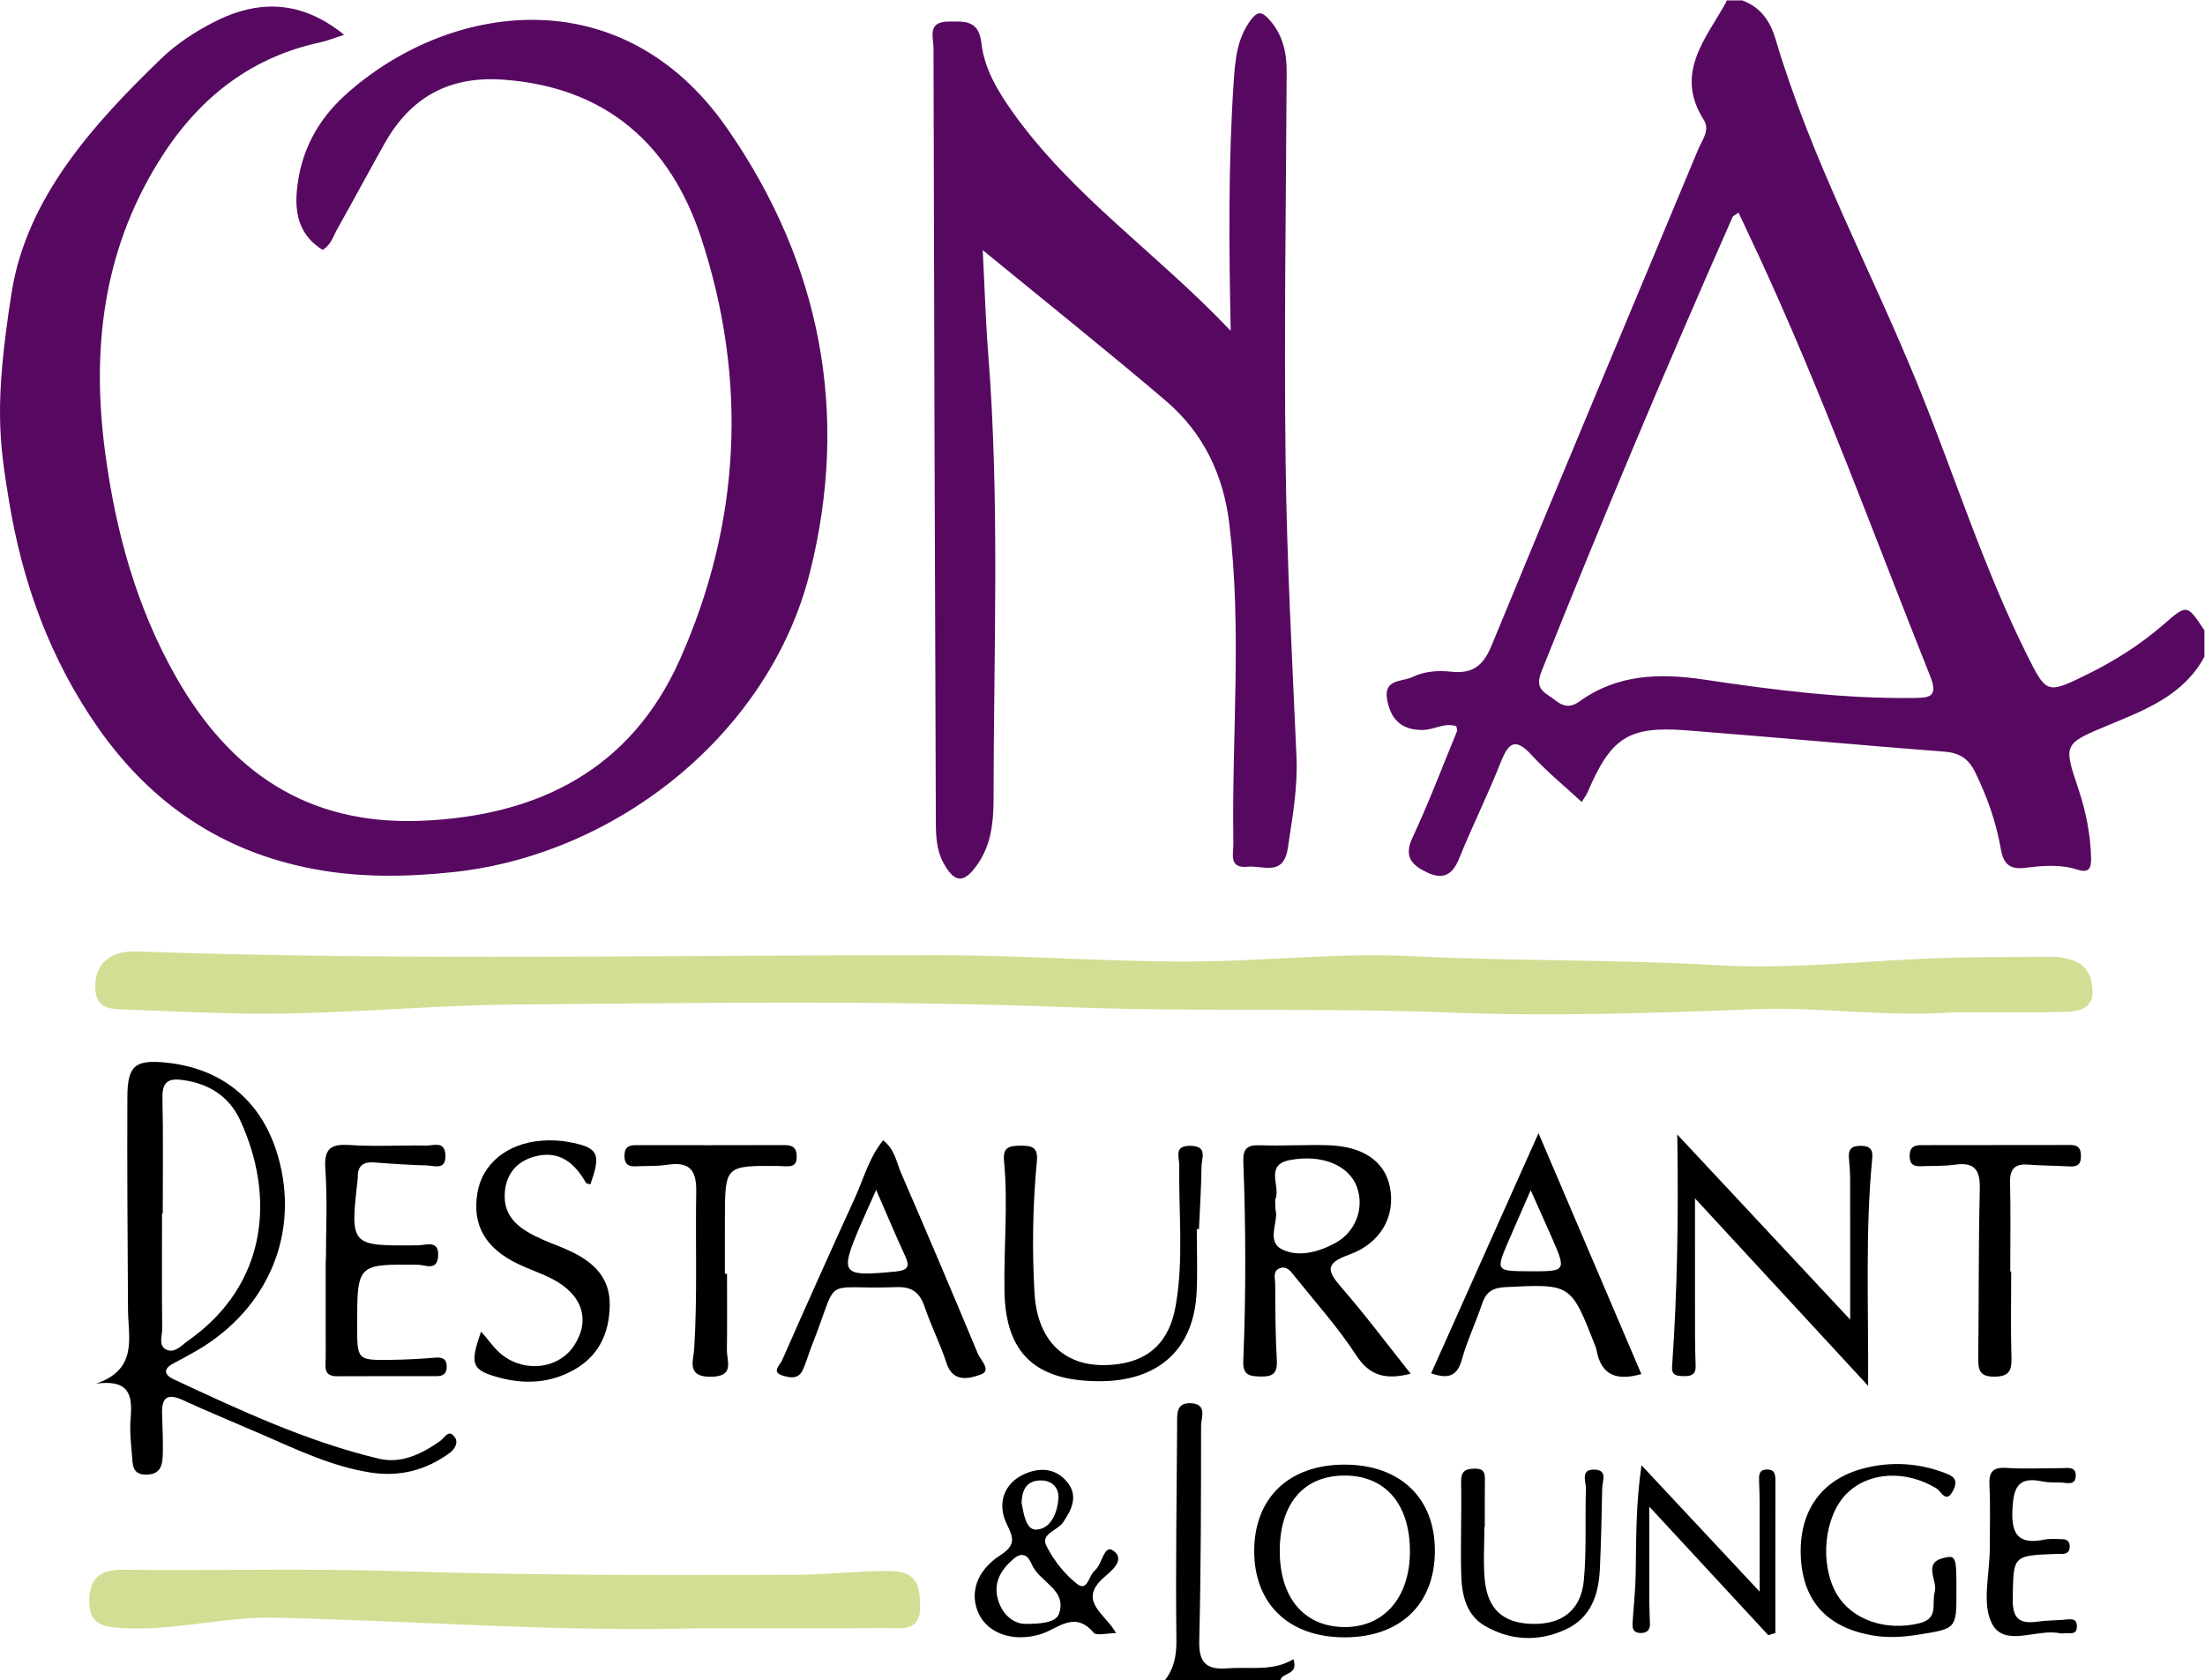 <?xml version="1.0" encoding="UTF-8" standalone="no"?>
<!-- Created with Inkscape (http://www.inkscape.org/) -->

<svg
   xmlns:dc="http://purl.org/dc/elements/1.1/"
   xmlns:cc="http://creativecommons.org/ns#"
   xmlns:rdf="http://www.w3.org/1999/02/22-rdf-syntax-ns#"
   xmlns:svg="http://www.w3.org/2000/svg"
   xmlns="http://www.w3.org/2000/svg"
   xmlns:sodipodi="http://sodipodi.sourceforge.net/DTD/sodipodi-0.dtd"
   xmlns:inkscape="http://www.inkscape.org/namespaces/inkscape"
   version="1.1"
   id="svg2"
   xml:space="preserve"
   width="559.799"
   height="426.667"
   viewBox="0 0 559.799 426.667"
   sodipodi:docname="ona-logo-color.svg"
   inkscape:export-filename="/media/sf_phi/_PROJECTS/ona-templates/PDF/archive/logo/ona-logo-color.pdf.png"
   inkscape:export-xdpi="411.57999"
   inkscape:export-ydpi="411.57999"
   inkscape:version="0.92.3 (2405546, 2018-03-11)"><defs
     id="defs6"><clipPath
       clipPathUnits="userSpaceOnUse"
       id="clipPath18"><path
         d="M 16.994,9.778 H 398.538 V 138.854 H 16.994 Z"
         id="path16"
         inkscape:connector-curvature="0" /></clipPath><clipPath
       clipPathUnits="userSpaceOnUse"
       id="clipPath34"><path
         d="M 0,152.722 H 419.848 V 320.001 H 0 Z"
         id="path32"
         inkscape:connector-curvature="0" /></clipPath><clipPath
       clipPathUnits="userSpaceOnUse"
       id="clipPath54"><path
         d="M 18.299,39.189 H 396.33 v 78.628 H 18.299 Z"
         id="path52"
         inkscape:connector-curvature="0" /></clipPath><clipPath
       clipPathUnits="userSpaceOnUse"
       id="clipPath102"><path
         d="M 185.635,0 H 395.559 V 52.802 H 185.635 Z"
         id="path100"
         inkscape:connector-curvature="0" /></clipPath></defs><sodipodi:namedview
     pagecolor="#ffffff"
     bordercolor="#666666"
     borderopacity="1"
     objecttolerance="10"
     gridtolerance="10"
     guidetolerance="10"
     inkscape:pageopacity="0"
     inkscape:pageshadow="2"
     inkscape:window-width="1344"
     inkscape:window-height="747"
     id="namedview4"
     showgrid="false"
     inkscape:zoom="0.55312501"
     inkscape:cx="279.89932"
     inkscape:cy="213.33333"
     inkscape:window-x="266"
     inkscape:window-y="82"
     inkscape:window-maximized="0"
     inkscape:current-layer="g10" /><g
     id="g10"
     inkscape:groupmode="layer"
     inkscape:label="ona-logo-color"
     transform="matrix(1.333,0,0,-1.333,0,426.667)"><g
       id="g12"><g
         id="g14"
         clip-path="url(#clipPath18)"><g
           id="g20"
           transform="translate(372.603,127.273)"><path
             d="m 0,0 c -13.779,-0.979 -25.901,1.051 -38.048,0.584 -19.478,-0.748 -38.974,-1.41 -58.435,-0.65 -24.318,0.95 -48.648,0.098 -72.936,1.03 -34.982,1.344 -69.961,0.795 -104.933,0.506 -17.949,-0.148 -35.886,-2.157 -53.883,-1.688 -7.125,0.185 -14.249,0.446 -21.37,0.763 -2.383,0.107 -4.639,0.388 -4.832,3.741 -0.188,3.273 0.998,5.568 3.935,6.744 1.334,0.533 2.943,0.586 4.419,0.535 50.963,-1.787 101.943,-0.627 152.916,-0.705 16.665,-0.025 33.271,-1.417 49.934,-1.172 13.151,0.195 26.269,1.66 39.438,0.996 19.452,-0.981 38.94,-0.596 58.398,-1.733 14.134,-0.826 28.263,0.901 42.4,1.372 7.319,0.244 14.649,0.19 21.976,0.224 0.815,0.004 1.635,-0.277 2.448,-0.453 3.42,-0.741 4.501,-3.362 4.508,-6.339 C 25.941,0.583 23.094,0.142 20.877,0.08 13.388,-0.129 5.89,0 0,0"
             style="fill:#d3de94;fill-opacity:1;fill-rule:nonzero;stroke:none"
             id="path22"
             inkscape:connector-curvature="0" /></g><g
           id="g24"
           transform="translate(133.33,9.931)"><path
             d="m 0,0 c -26.995,-0.74 -53.922,1.403 -80.883,2.01 -9.693,0.219 -19.15,-2.509 -28.867,-1.989 -3.694,0.196 -6.682,0.524 -6.584,5.31 0.093,4.557 2.36,5.865 6.698,5.815 17.318,-0.207 34.653,0.289 51.956,-0.263 25.449,-0.811 50.893,-0.795 76.342,-0.688 5.485,0.022 10.966,0.664 16.452,0.721 5.459,0.056 6.797,-1.52 6.8,-6.852 C 41.916,-0.775 38.312,0.06 35.492,0.038 23.662,-0.052 11.831,0 0,0"
             style="fill:#d3de94;fill-opacity:1;fill-rule:nonzero;stroke:none"
             id="path26"
             inkscape:connector-curvature="0" /></g></g></g><g
       id="g28"><g
         id="g30"
         clip-path="url(#clipPath34)"><g
           id="g36"
           transform="translate(2.215,264.354)"><path
             d="m 0,0 c 2.833,17.963 15.449,31.996 28.5,44.571 2.888,2.783 6.238,4.985 9.807,6.841 8.622,4.485 16.86,4.307 25.025,-2.319 C 61.627,48.552 60.187,47.966 58.69,47.64 44.981,44.658 35.136,36.538 27.905,24.799 17.339,7.646 15.201,-10.992 17.823,-30.547 c 2.009,-14.986 5.927,-29.33 13.436,-42.582 10.291,-18.164 25.073,-28.343 46.695,-27.49 22.38,0.882 39.98,9.826 49.282,30.644 11.641,26.056 12.999,53.314 4.071,80.439 C 125.48,28.167 113.239,39.157 93.625,40.55 83.23,41.289 75.935,37.155 70.98,28.306 67.97,22.934 65.063,17.504 62.039,12.14 61.244,10.729 60.81,9.017 59.221,8.137 c -4.207,2.621 -5.316,6.482 -4.906,11.169 0.643,7.361 3.843,13.444 9.204,18.302 19.338,17.522 52.503,22.825 72.764,-6.345 17.842,-25.688 23.388,-54.373 15.715,-84.721 -7.644,-30.228 -36.351,-53.539 -67.854,-56.929 -8.997,-0.967 -17.94,-1.079 -26.866,0.631 -17.24,3.302 -30.661,12.411 -40.695,26.681 C 7.405,-70.023 2.093,-55.446 -0.485,-39.783 -2.367,-28.354 -3.367,-21.354 0,0"
             style="fill:#570961;fill-opacity:1;fill-rule:nonzero;stroke:none"
             id="path38"
             inkscape:connector-curvature="0" /></g><g
           id="g40"
           transform="translate(234.394,257.054)"><path
             d="m 0,0 c -0.339,16.452 -0.466,31.92 0.566,47.366 0.277,4.128 0.595,8.306 3.267,11.863 1.246,1.657 2.065,1.646 3.438,0.144 2.665,-2.915 3.408,-6.335 3.387,-10.138 -0.13,-24.653 -0.502,-49.312 -0.205,-73.961 0.228,-18.812 1.249,-37.616 2.078,-56.417 0.26,-5.899 -0.791,-11.582 -1.648,-17.353 -0.825,-5.554 -4.804,-3.27 -7.665,-3.568 -3.665,-0.381 -2.679,2.495 -2.711,4.48 -0.336,20.305 1.677,40.63 -0.785,60.921 -1.138,9.377 -5.004,17.314 -12.11,23.369 -11.148,9.5 -22.607,18.64 -34.84,28.676 0.362,-7.026 0.542,-13.386 1.042,-19.721 2.229,-28.296 1.03,-56.629 1.019,-84.948 -10e-4,-4.332 -0.48,-8.682 -3.117,-12.413 -2.551,-3.613 -4.301,-3.525 -6.442,0.383 -1.323,2.417 -1.423,5.122 -1.434,7.781 -0.18,49.147 -0.346,98.293 -0.444,147.439 -0.004,1.998 -1.251,4.99 2.817,5.016 3.122,0.021 5.808,0.348 6.314,-4.137 0.549,-4.851 3.112,-9.125 5.922,-13.079 C -30.143,25.656 -13.804,14.619 0,0"
             style="fill:#570961;fill-opacity:1;fill-rule:nonzero;stroke:none"
             id="path42"
             inkscape:connector-curvature="0" /></g><g
           id="g44"
           transform="translate(364.389,187.13)"><path
             d="m 0,0 c -13.36,-0.16 -26.59,1.52 -39.74,3.49 -8.57,1.28 -16.6,1.06 -23.83,-4.15 -2.72,-1.96 -4.14,0.02 -6.04,1.24 -1.98,1.27 -1.94,2.61 -1.14,4.61 11.59,29.03 23.71,57.83 36.34,86.42 0.1,0.24 0.47,0.36 1.14,0.84 1.28,-2.73 2.53,-5.37 3.76,-8.03 C -17.34,58.16 -7.48,30.95 3.25,4.1 4.89,0 2.79,0.04 0,0 M 47.66,13.99 C 43.24,10.15 38.33,7.05 33.09,4.47 25.43,0.7 25.36,0.79 21.62,8.29 13.3,24.98 7.76,42.78 0.73,59.99 c -8.91,21.82 -20.17,42.66 -26.91,65.36 -1.07,3.62 -2.85,6.18 -6.36,7.52 h -3 c -0.06,-0.16 -0.09,-0.32 -0.17,-0.47 -3.9,-6.95 -9.79,-13.49 -4.18,-22.29 1.25,-1.96 -0.35,-3.88 -1.09,-5.66 -13.11,-31.48 -26.36,-62.92 -39.33,-94.46 -1.62,-3.94 -3.68,-5.43 -7.75,-4.98 -2.47,0.27 -5.07,0.08 -7.35,-1.03 -1.95,-0.94 -5.52,-0.29 -4.79,-4.32 0.7,-3.84 2.83,-5.82 6.85,-5.75 2.14,0.04 4.12,1.47 6.33,0.7 0.05,-0.37 0.21,-0.72 0.11,-0.97 -2.78,-6.77 -5.38,-13.64 -8.47,-20.26 -1.7,-3.64 -0.1,-5.21 2.73,-6.58 3.03,-1.46 4.87,-0.59 6.16,2.62 2.49,6.17 5.48,12.14 7.92,18.33 1.47,3.71 2.74,4.79 5.87,1.39 2.9,-3.16 6.26,-5.9 9.56,-8.95 0.53,0.89 0.94,1.42 1.19,2.01 4.39,10.26 7.75,12.48 18.69,11.64 16.44,-1.28 32.86,-2.8 49.31,-4.08 2.86,-0.22 4.52,-1.41 5.75,-3.91 2.28,-4.68 4,-9.53 4.88,-14.64 0.48,-2.8 1.69,-3.95 4.69,-3.56 3.28,0.42 6.65,0.71 9.91,-0.35 2.11,-0.69 2.63,0.2 2.59,2.17 -0.1,4.55 -0.99,8.92 -2.42,13.22 -2.87,8.55 -2.86,8.57 5.73,12.14 7.1,2.95 14.33,5.7 18.28,13.04 v 5 c -3.33,5.03 -3.32,5.02 -7.8,1.12"
             style="fill:#570961;fill-opacity:1;fill-rule:nonzero;stroke:none"
             id="path46"
             inkscape:connector-curvature="0" /></g></g></g><g
       id="g48"><g
         id="g50"
         clip-path="url(#clipPath54)"><g
           id="g56"
           transform="translate(30.889,66.97)"><path
             d="m 0,0 c -0.08,7.32 -0.03,14.641 -0.03,21.971 h 0.14 c 0,7.319 0.1,14.649 -0.06,21.969 -0.06,2.92 0.93,3.84 3.79,3.46 5.04,-0.66 8.89,-3.11 10.99,-7.629 C 21.51,25.37 20.24,8.45 4.84,-2.34 3.66,-3.17 2.42,-4.649 0.91,-4.02 -0.82,-3.3 0.02,-1.38 0,0 m 55.69,-20.59 c -1.17,1.561 -1.9,-0.18 -2.71,-0.75 -3.51,-2.479 -7.42,-4.41 -11.66,-3.41 -13.68,3.25 -26.38,9.19 -39.06,15.101 -1.86,0.86 -2.18,1.979 -0.09,3.08 1.48,0.78 2.95,1.569 4.39,2.399 13.65,7.931 19.72,22.42 15.5,37.04 -3,10.391 -10.42,16.651 -21.09,17.811 -6.09,0.66 -7.58,-0.47 -7.6,-6.54 -0.06,-13.5 0.04,-27 0.12,-40.5 0.04,-5.33 1.95,-11.34 -6.08,-14.09 6.39,0.87 6.95,-2.271 6.58,-6.551 -0.2,-2.3 0.04,-4.659 0.25,-6.979 0.16,-1.741 -0.05,-3.861 2.78,-3.8 2.91,0.059 3.06,2.12 3.1,4.16 0.06,2.489 -0.07,4.989 -0.14,7.489 -0.09,3.011 1,3.91 3.92,2.57 4.99,-2.299 10.08,-4.379 15.12,-6.57 6.72,-2.93 13.36,-6.109 20.68,-7.25 5.52,-0.859 10.58,0.441 15.07,3.75 0.96,0.7 1.72,1.981 0.92,3.04"
             style="fill:#000000;fill-opacity:1;fill-rule:nonzero;stroke:none"
             id="path58"
             inkscape:connector-curvature="0" /></g><g
           id="g60"
           transform="translate(244.198,82.09)"><path
             d="m 0,0 c -3.18,1.56 -0.569,5.44 -1.279,7.59 0,1.1 -0.141,1.65 0.029,2.09 0.921,2.44 -2.1,6.4 2.671,7.33 C 7.53,18.19 12.73,16.04 14.24,11.88 15.69,7.85 14,3.33 10.08,1.2 6.9,-0.521 3.101,-1.53 0,0 m 11.24,-7.19 c -2.74,3.16 -3.05,4.55 1.481,6.18 6.16,2.2 8.889,7.45 7.79,12.92 -0.971,4.87 -5.12,7.75 -11.811,7.94 -4.319,0.12 -8.66,-0.16 -12.99,-0.01 -2.409,0.08 -3.199,-0.72 -3.109,-3.13 0.479,-12.65 0.509,-25.32 -0.01,-37.97 -0.111,-2.67 1.149,-2.9 3.279,-2.95 2.34,-0.05 3.25,0.59 3.11,3.1 -0.28,4.82 -0.28,9.66 -0.309,14.49 0,1.07 -0.551,2.54 0.92,3.06 1.34,0.47 2.119,-0.72 2.819,-1.6 3.96,-4.94 8.221,-9.68 11.66,-14.96 2.66,-4.1 5.79,-4.72 10.401,-3.55 -4.521,5.68 -8.681,11.25 -13.231,16.48"
             style="fill:#000000;fill-opacity:1;fill-rule:nonzero;stroke:none"
             id="path62"
             inkscape:connector-curvature="0" /></g><g
           id="g64"
           transform="translate(355.791,56.112)"><path
             d="m 0,0 c -11.301,12.239 -21.638,23.432 -32.972,35.706 0,-9.555 -0.007,-17.762 0.006,-25.968 0.003,-1.999 0.059,-3.999 0.118,-5.998 0.048,-1.59 -0.89,-1.942 -2.23,-1.896 -1.22,0.042 -2.382,0.037 -2.258,1.808 0.998,14.215 1.241,28.459 0.989,44.217 11.438,-12.245 21.815,-23.354 32.935,-35.26 0,9.652 0.01,18.191 -0.01,26.73 -0.003,1.331 -0.099,2.666 -0.224,3.992 -0.158,1.679 0.434,2.383 2.235,2.38 C 0.396,45.708 0.947,44.994 0.785,43.317 -0.562,29.396 0.097,15.421 0,0"
             style="fill:#000000;fill-opacity:1;fill-rule:nonzero;stroke:none"
             id="path66"
             inkscape:connector-curvature="0" /></g><g
           id="g68"
           transform="translate(227.936,85.959)"><path
             d="m 0,0 c 0,-3.989 0.156,-7.985 -0.029,-11.966 -0.511,-10.929 -7.273,-17.048 -18.597,-17.009 -12.035,0.041 -17.77,5.253 -18.001,17.04 -0.163,8.302 0.703,16.621 -0.089,24.921 -0.257,2.689 1.036,2.886 3.226,2.907 2.341,0.023 3.276,-0.478 3.028,-3.05 -0.799,-8.288 -0.917,-16.619 -0.455,-24.922 0.559,-10.021 6.68,-15.004 16.173,-13.597 5.89,0.873 9.508,4.396 10.684,10.876 1.62,8.909 0.579,17.917 0.723,26.882 0.026,1.587 -1.137,3.86 2.179,3.787 C 2.125,15.796 0.915,13.493 0.897,11.962 0.851,7.973 0.588,3.986 0.411,-0.001 0.274,-0.001 0.138,0 0,0"
             style="fill:#000000;fill-opacity:1;fill-rule:nonzero;stroke:none"
             id="path70"
             inkscape:connector-curvature="0" /></g><g
           id="g72"
           transform="translate(291.269,77.931)"><path
             d="m 0,0 c -6.43,0.029 -6.43,0.029 -3.88,5.96 1.25,2.88 2.52,5.76 4.14,9.479 C 1.771,12.05 2.99,9.359 4.17,6.67 7.11,-0.03 7.1,-0.03 0,0 m 1.75,26.3 c -7.2,-16.09 -13.78,-30.821 -20.45,-45.74 3.13,-1.071 4.92,-0.691 5.84,2.589 1.03,3.661 2.68,7.14 3.9,10.75 0.75,2.22 2.07,2.97 4.41,3.08 C 7.9,-2.4 7.9,-2.341 12.47,-14 c 0.12,-0.311 0.26,-0.62 0.32,-0.95 0.85,-4.92 3.91,-5.971 8.54,-4.62 C 15,-4.73 8.67,10.1 1.75,26.3"
             style="fill:#000000;fill-opacity:1;fill-rule:nonzero;stroke:none"
             id="path74"
             inkscape:connector-curvature="0" /></g><g
           id="g76"
           transform="translate(170.568,77.88)"><path
             d="m 0,0 c -10.36,-1 -10.72,-0.6 -6.689,8.83 0.829,1.92 1.71,3.83 2.989,6.72 C -1.57,10.67 0.021,6.85 1.76,3.1 2.72,1.05 2.53,0.25 0,0 M 15.66,-15.63 C 10.88,-4.13 6.01,7.32 1.061,18.74 0.16,20.81 -0.13,23.26 -2.37,25 -5.06,21.68 -6.1,17.64 -7.78,13.95 c -4.69,-10.26 -9.3,-20.56 -13.85,-30.89 -0.37,-0.81 -1.97,-2.15 -0.099,-2.8 1.209,-0.42 3.089,-0.95 3.969,0.83 0.74,1.48 1.14,3.12 1.75,4.66 5.571,14.02 1.45,10.72 16.14,11.28 3.02,0.12 4.5,-1.05 5.42,-3.8 1.221,-3.62 2.971,-7.05 4.15,-10.67 1.25,-3.87 4.47,-2.91 6.52,-2.18 2.15,0.76 -0.04,2.74 -0.56,3.99"
             style="fill:#000000;fill-opacity:1;fill-rule:nonzero;stroke:none"
             id="path78"
             inkscape:connector-curvature="0" /></g><g
           id="g80"
           transform="translate(62.071,79.909)"><path
             d="m 0,0 c 0,5.823 0.309,11.671 -0.107,17.465 -0.285,3.954 1.017,4.848 4.696,4.6 4.806,-0.323 9.651,-0.008 14.476,-0.1 1.427,-0.028 3.621,0.962 3.699,-1.865 0.079,-2.9 -2.095,-1.961 -3.551,-1.92 -3.327,0.092 -6.652,0.303 -9.971,0.57 C 7.171,18.914 6.051,18.178 6.076,16.013 6.078,15.847 6.066,15.679 6.047,15.514 4.602,2.818 4.619,2.823 17.511,2.964 19.087,2.98 21.608,4.073 21.37,0.838 21.162,-1.979 18.895,-0.747 17.509,-0.733 5.947,-0.62 5.948,-0.586 5.954,-12.354 c 0.004,-6.544 0.004,-6.582 6.376,-6.5 2.827,0.037 5.658,0.183 8.475,0.421 1.465,0.124 2.221,-0.266 2.206,-1.81 -0.013,-1.286 -0.751,-1.714 -1.905,-1.715 -6.327,-0.002 -12.654,0.014 -18.981,-0.019 -2.713,-0.012 -2.161,1.914 -2.163,3.506 -0.011,6.158 -0.004,12.315 -0.004,18.472 z"
             style="fill:#000000;fill-opacity:1;fill-rule:nonzero;stroke:none"
             id="path82"
             inkscape:connector-curvature="0" /></g><g
           id="g84"
           transform="translate(112.431,94.481)"><path
             d="m 0,0 c -0.522,0.168 -0.758,0.17 -0.816,0.272 -2.153,3.793 -5.054,6.275 -9.725,5.051 -3.405,-0.891 -5.462,-3.295 -5.743,-6.781 -0.413,-5.116 3.238,-7.271 7.18,-9.049 1.82,-0.819 3.729,-1.449 5.522,-2.321 4.295,-2.089 7.393,-4.998 7.277,-10.315 -0.118,-5.453 -2.219,-9.703 -7.062,-12.327 -4.293,-2.325 -8.926,-2.636 -13.592,-1.433 -5.659,1.459 -6.092,2.478 -3.839,8.861 1.469,-1.65 2.569,-3.339 4.076,-4.492 4.514,-3.457 10.843,-2.49 13.673,1.89 3.129,4.847 1.523,9.716 -4.293,12.682 -2.071,1.057 -4.304,1.789 -6.404,2.793 -6.275,3.002 -8.781,7.436 -7.756,13.562 0.923,5.52 5.619,9.407 12.176,9.927 1.645,0.131 3.351,0.083 4.972,-0.206 C 1.535,7.064 2.135,5.914 0,0"
             style="fill:#000000;fill-opacity:1;fill-rule:nonzero;stroke:none"
             id="path86"
             inkscape:connector-curvature="0" /></g><g
           id="g88"
           transform="translate(383.043,77.893)"><path
             d="m 0,0 c 0,-5.489 -0.114,-10.982 0.051,-16.467 0.074,-2.496 -0.509,-3.546 -3.253,-3.571 -2.964,-0.028 -3.103,1.455 -3.073,3.726 0.136,10.646 0.029,21.296 0.296,31.938 0.093,3.678 -0.94,5.254 -4.754,4.711 -2.13,-0.304 -4.318,-0.199 -6.479,-0.295 -1.387,-0.063 -2.134,0.402 -2.135,1.968 0,1.552 0.76,2.051 2.131,2.051 9.483,0.004 18.966,0.002 28.446,0.027 1.434,0.003 2.027,-0.5 2.055,-2.052 C 13.322,20.053 12.277,19.93 10.77,20.021 8.278,20.173 5.776,20.144 3.292,20.345 0.748,20.55 -0.278,19.596 -0.217,16.968 -0.083,11.314 -0.177,5.655 -0.177,0 Z"
             style="fill:#000000;fill-opacity:1;fill-rule:nonzero;stroke:none"
             id="path90"
             inkscape:connector-curvature="0" /></g><g
           id="g92"
           transform="translate(138.462,77.452)"><path
             d="m 0,0 c 0,-4.824 0.05,-9.649 -0.022,-14.474 -0.033,-2.177 1.543,-5.068 -2.978,-5.142 -4.801,-0.078 -3.388,3.029 -3.244,5.368 0.613,9.982 0.215,19.972 0.382,29.954 0.071,4.258 -1.473,5.677 -5.536,5.051 -1.963,-0.303 -3.988,-0.187 -5.982,-0.289 -1.387,-0.072 -2.129,0.366 -2.151,1.937 -0.021,1.534 0.635,2.095 2.054,2.094 9.488,-0.006 18.977,-0.019 28.464,0.013 1.692,0.006 2.346,-0.655 2.281,-2.381 -0.068,-1.806 -1.226,-1.656 -2.399,-1.652 -0.332,0.002 -0.665,0.047 -0.997,0.05 C -0.38,20.622 -0.382,20.622 -0.403,10.487 -0.41,6.991 -0.404,3.495 -0.404,0 Z"
             style="fill:#000000;fill-opacity:1;fill-rule:nonzero;stroke:none"
             id="path94"
             inkscape:connector-curvature="0" /></g></g></g><g
       id="g96"><g
         id="g98"
         clip-path="url(#clipPath102)"><g
           id="g104"
           transform="translate(221.849)"><path
             d="M 0,0 C 1.778,2.288 2.241,4.75 2.204,7.74 2.037,21.372 2.263,35.008 2.34,48.643 2.351,50.658 2.057,53.019 5.115,52.786 8.116,52.557 6.904,50.015 6.903,48.495 6.896,34.857 6.888,21.216 6.552,7.585 6.447,3.35 7.894,1.98 11.979,2.296 16.212,2.623 20.549,1.661 24.49,4.034 25.512,0.915 22.307,1.589 22,0 H 17 C 16.184,0.762 15.167,0.414 14.228,0.5 11.824,0.252 9.348,1.058 7,0 Z"
             style="fill:#000000;fill-opacity:1;fill-rule:nonzero;stroke:none"
             id="path106"
             inkscape:connector-curvature="0" /></g><g
           id="g108"
           transform="translate(228.849)"><path
             d="M 0,0 C 2.479,1.897 5.289,0.698 7.955,0.847 8.684,0.603 8.699,0.32 8,0 Z"
             style="fill:#000000;fill-opacity:1;fill-rule:nonzero;stroke:none"
             id="path110"
             inkscape:connector-curvature="0" /></g><g
           id="g112"
           transform="translate(236.849)"><path
             d="M 0,0 C -0.005,0.283 -0.021,0.565 -0.045,0.847 0.8,0.958 1.54,0.816 2,0 Z"
             style="fill:#000000;fill-opacity:1;fill-rule:nonzero;stroke:none"
             id="path114"
             inkscape:connector-curvature="0" /></g><g
           id="g116"
           transform="translate(255.809,10.16)"><path
             d="m 0,0 c -7.56,0.18 -12.12,5.7 -12.07,14.63 0.05,8.98 4.63,14.24 12.38,14.23 C 8,28.85 12.66,23.48 12.72,14.57 12.77,5.61 7.73,-0.17 0,0 M 0.33,30.94 C -10.25,30.97 -16.9,24.66 -16.94,14.56 -16.97,4.43 -10.38,-1.92 0.2,-1.96 10.82,-1.99 17.43,4.29 17.47,14.44 17.52,24.55 10.91,30.91 0.33,30.94"
             style="fill:#000000;fill-opacity:1;fill-rule:nonzero;stroke:none"
             id="path118"
             inkscape:connector-curvature="0" /></g><g
           id="g120"
           transform="translate(201.708,12.73)"><path
             d="m 0,0 c -0.56,-1.671 -3.26,-2 -6.59,-1.961 -1.91,0.051 -4.16,1.57 -5.04,4.591 -0.95,3.239 0.54,5.729 3,7.819 1.8,1.53 2.85,0.34 3.42,-1.05 C -3.81,6.01 1.56,4.59 0,0 m -3.43,25.359 c 2.19,-0.019 3.46,-1.5 3.3,-3.49 -0.21,-2.699 -1.44,-5.76 -4.22,-5.88 -1.98,-0.08 -2.4,3.08 -2.79,5.101 0.07,2.519 0.98,4.279 3.71,4.269 M 8.61,6.949 c 1.2,1.04 4.28,3.391 1.59,5.111 C 8.53,13.119 8.2,9.34 6.77,8.17 5.65,7.26 5.42,4.109 3.47,5.619 c -2.43,1.87 -4.52,4.551 -5.9,7.311 -1.13,2.259 2.1,2.87 3.16,4.399 1.73,2.511 2.96,5.12 0.8,7.74 -2.15,2.611 -5.15,2.851 -8.19,1.481 -3.79,-1.721 -5.27,-5.571 -3.25,-9.62 1.3,-2.601 1.61,-3.96 -1.3,-5.83 -4.61,-2.96 -5.86,-7.35 -4.1,-11.111 1.78,-3.8 6.57,-5.479 11.72,-3.939 3.37,1 6.51,4.639 10.17,0.3 0.53,-0.621 2.45,-0.08 4.27,-0.08 C 8.9,-0.07 3.35,2.359 8.61,6.949"
             style="fill:#000000;fill-opacity:1;fill-rule:nonzero;stroke:none"
             id="path122"
             inkscape:connector-curvature="0" /></g><g
           id="g124"
           transform="translate(336.773,8.617)"><path
             d="m 0,0 c -7.19,7.77 -14.382,15.54 -22.657,24.483 0,-6.996 -0.009,-12.636 0.006,-18.277 0.003,-1.331 0.084,-2.661 0.122,-3.992 0.036,-1.226 -0.548,-1.809 -1.792,-1.803 -1.397,0.007 -1.588,0.884 -1.518,1.976 0.204,3.155 0.554,6.308 0.599,9.466 0.094,6.629 0.028,13.26 1.103,20.506 7.166,-7.665 14.331,-15.331 22.502,-24.073 0,6.494 0.008,11.815 -0.005,17.136 -0.004,1.331 -0.072,2.662 -0.106,3.993 -0.027,1.023 -0.043,2.054 1.375,2.131 1.712,0.092 1.738,-1.039 1.735,-2.307 C 1.342,19.625 1.353,10.012 1.353,0.398 0.9,0.266 0.45,0.133 0,0"
             style="fill:#000000;fill-opacity:1;fill-rule:nonzero;stroke:none"
             id="path126"
             inkscape:connector-curvature="0" /></g><g
           id="g128"
           transform="translate(372.615,16.851)"><path
             d="m 0,0 c -0.009,-7.034 -0.016,-6.987 -7.247,-8.136 -2.982,-0.472 -5.916,-0.658 -8.916,-0.118 -8.457,1.521 -13.037,6.496 -13.469,14.778 -0.457,8.781 3.856,14.966 12.116,17.052 5.117,1.291 10.224,0.993 15.197,-0.875 1.478,-0.555 2.76,-1.105 1.777,-3.199 -1.379,-2.937 -2.366,-0.321 -3.271,0.226 -5.855,3.537 -12.854,3.184 -17.072,-0.984 -4.327,-4.275 -5.249,-13.412 -1.929,-19.122 2.907,-5.003 9.502,-7.163 15.803,-5.575 3.714,0.935 2.248,3.756 2.874,5.942 C -3.514,2.167 -6.529,5.5 -2.415,6.48 -0.067,7.04 0.009,6.721 0,0"
             style="fill:#000000;fill-opacity:1;fill-rule:nonzero;stroke:none"
             id="path130"
             inkscape:connector-curvature="0" /></g><g
           id="g132"
           transform="translate(282.713,29.24)"><path
             d="m 0,0 c 0,-3.321 -0.244,-6.664 0.054,-9.958 0.516,-5.73 3.509,-8.382 9.049,-8.519 5.661,-0.139 9.308,2.581 9.841,8.327 0.535,5.771 0.207,11.619 0.388,17.429 0.043,1.369 -1.162,3.79 1.749,3.625 2.425,-0.137 1.374,-2.196 1.353,-3.505 -0.09,-5.15 -0.206,-10.302 -0.444,-15.448 -0.223,-4.896 -1.712,-9.273 -6.514,-11.491 -5.145,-2.376 -10.439,-2.152 -15.33,0.654 -3.71,2.128 -4.469,6.085 -4.566,9.984 -0.142,5.807 0.099,11.624 -0.013,17.433 -0.039,2.062 0.76,2.547 2.616,2.565 C 0.263,11.116 0.11,9.865 0.09,8.471 0.048,5.648 0.077,2.824 0.077,0.001 0.052,0 0.025,0 0,0"
             style="fill:#000000;fill-opacity:1;fill-rule:nonzero;stroke:none"
             id="path134"
             inkscape:connector-curvature="0" /></g><g
           id="g136"
           transform="translate(378.962,25.097)"><path
             d="m 0,0 c -0.005,3.985 0.143,7.978 -0.059,11.953 -0.129,2.547 0.492,3.613 3.26,3.424 3.469,-0.237 6.967,-0.032 10.452,-0.047 1.107,-0.004 2.68,0.358 2.722,-1.298 0.056,-2.144 -1.731,-1.456 -2.955,-1.437 -1.161,0.017 -2.351,-0.019 -3.476,0.218 C 5.372,13.773 4.516,11.626 4.314,7.453 4.077,2.526 5.603,0.754 10.412,1.717 11.533,1.941 12.729,1.83 13.891,1.801 14.923,1.775 15.305,1.133 15.215,0.156 15.14,-0.646 14.62,-0.96 13.894,-1.004 13.397,-1.033 12.897,-0.992 12.401,-1.012 4.294,-1.341 4.496,-1.345 4.377,-9.678 c -0.053,-3.712 1.358,-4.683 4.662,-4.231 1.64,0.225 3.31,0.24 4.966,0.352 1.122,0.076 2.599,0.532 2.592,-1.274 -0.007,-1.826 -1.634,-1.123 -2.655,-1.308 -0.161,-0.029 -0.339,-0.036 -0.497,0 C 9.021,-15.131 2.807,-18.945 0.402,-14.244 -1.551,-10.427 0.005,-4.815 0,0"
             style="fill:#000000;fill-opacity:1;fill-rule:nonzero;stroke:none"
             id="path138"
             inkscape:connector-curvature="0" /></g></g></g></g></svg>